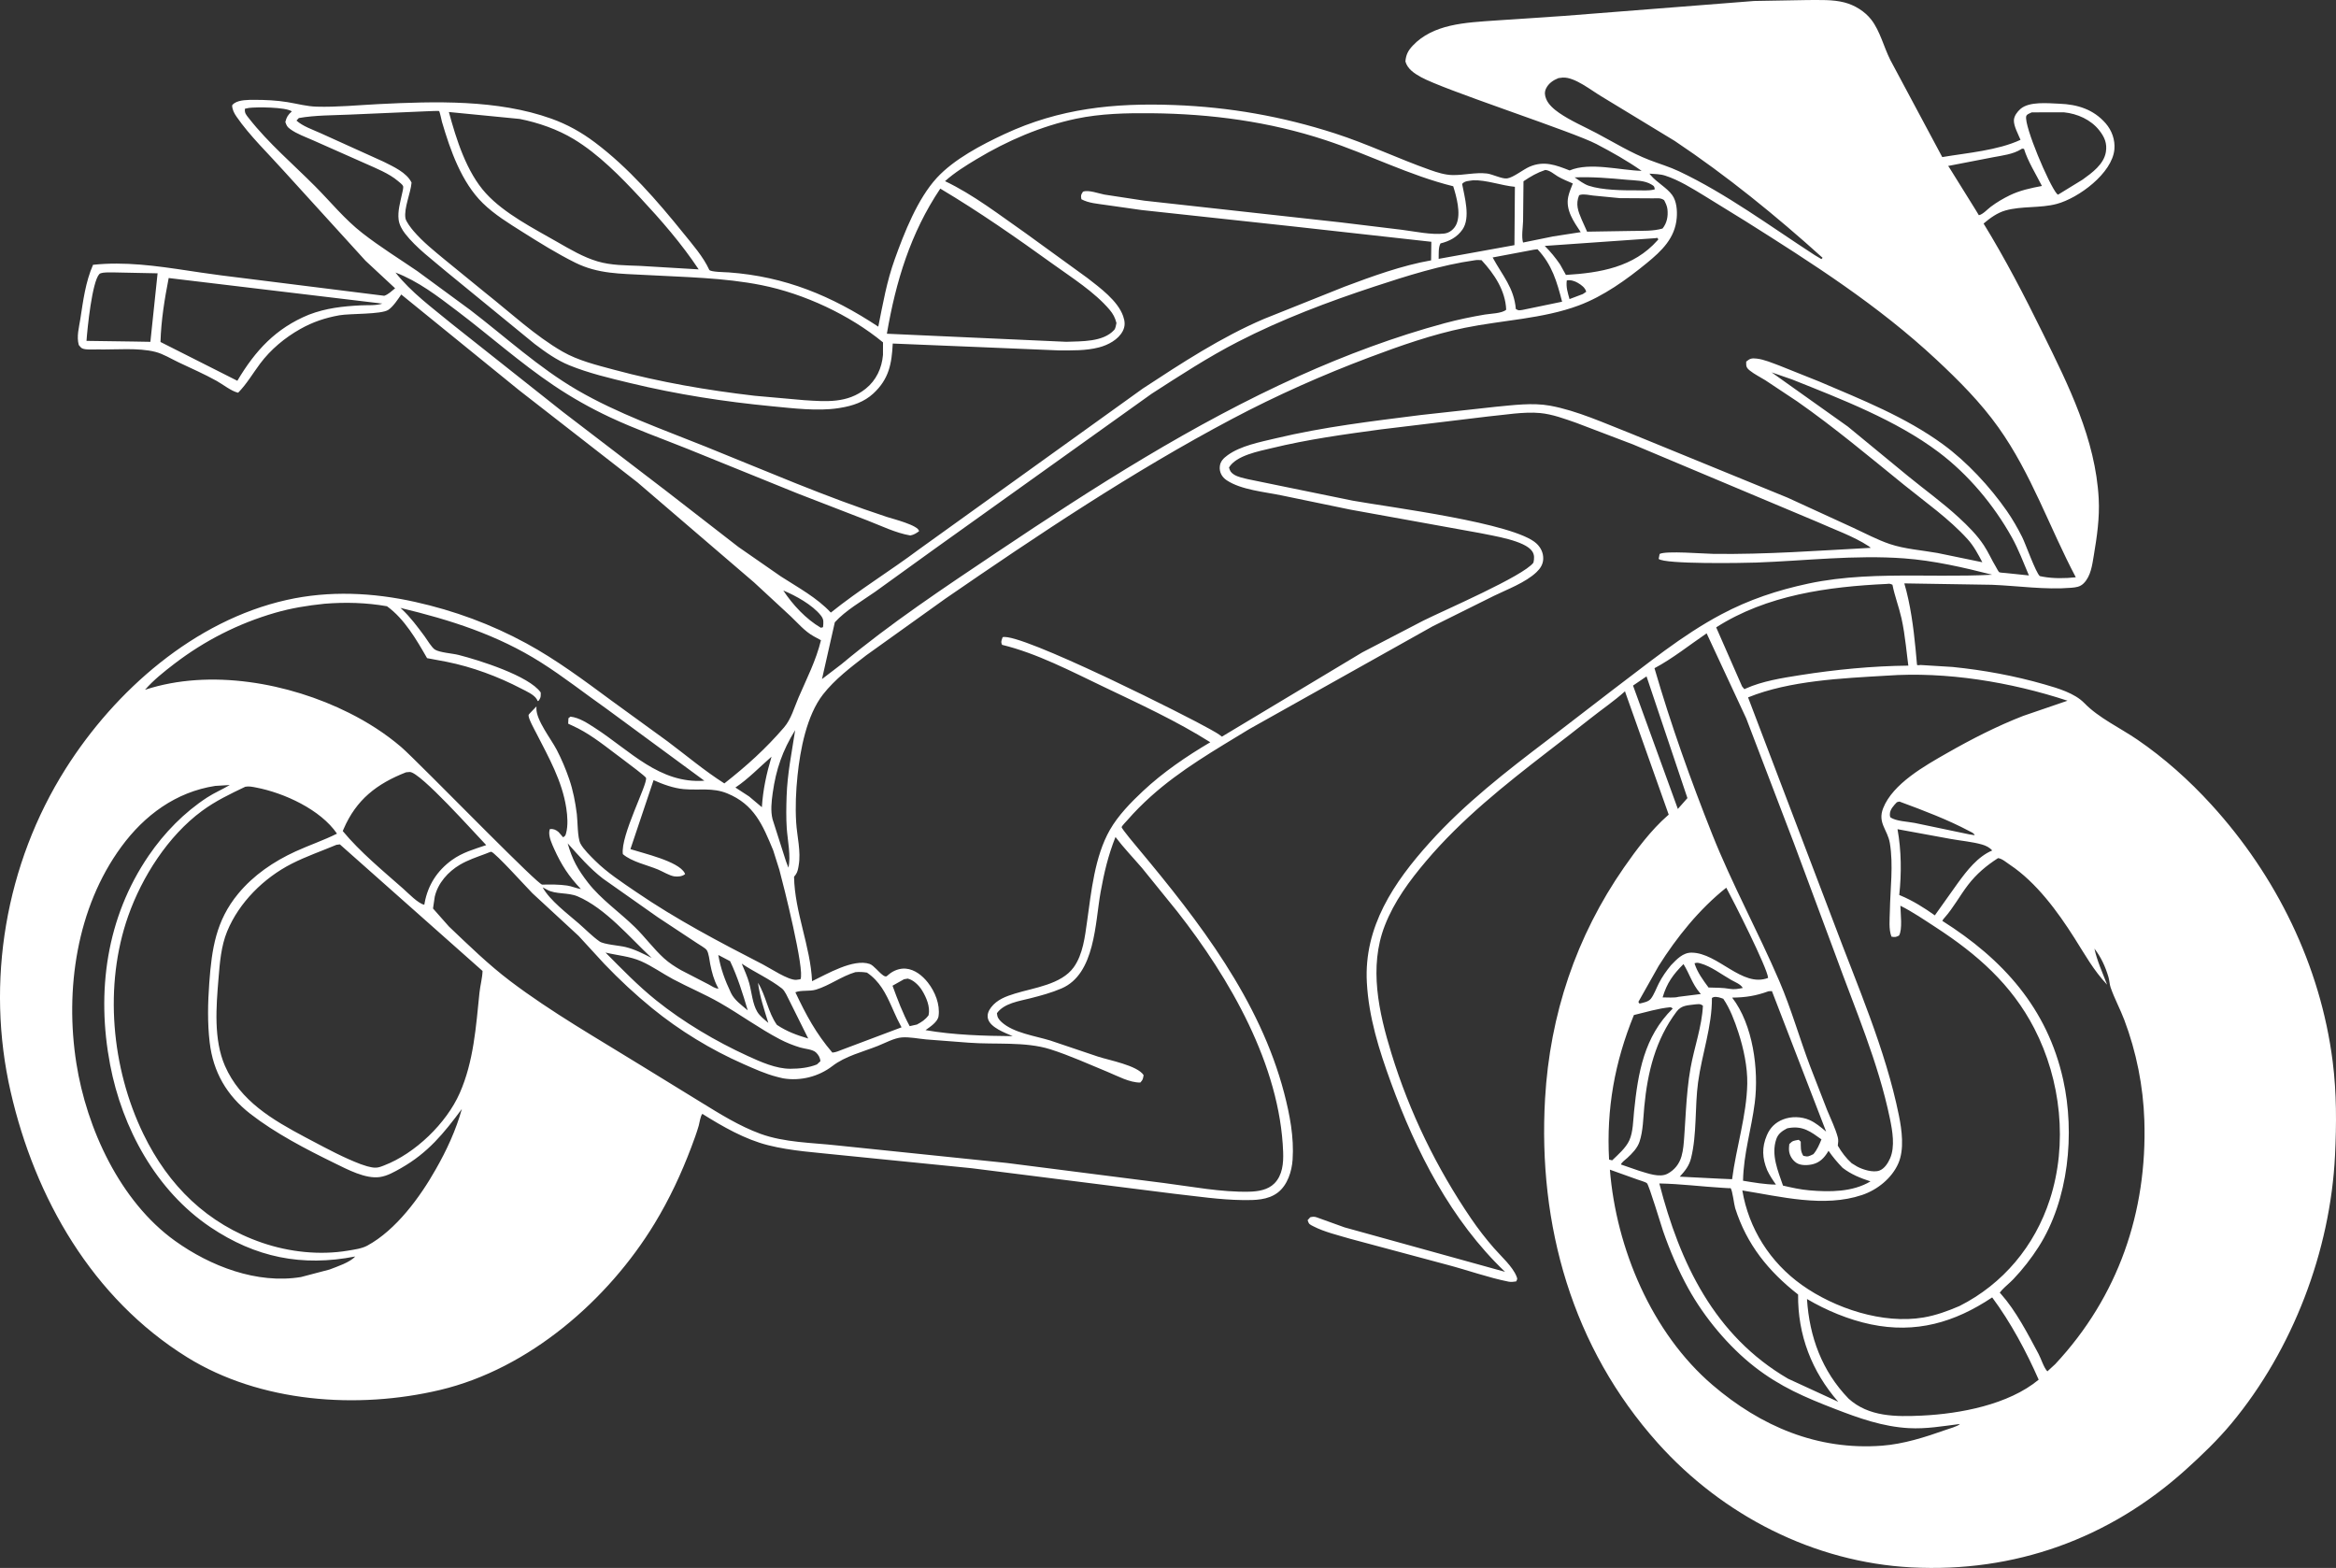 <?xml version="1.0" encoding="UTF-8"?>
<svg width="222px" height="149px" viewBox="0 0 222 149" version="1.1" xmlns="http://www.w3.org/2000/svg">
    <rect x="0" y="0" width="222" height="149" fill="#333333" stroke="none"/>
    <path d="M175.291,0.235 C176.263,0.489 177.218,1.074 177.836,1.87 C178.667,2.939 179.031,4.479 179.642,5.694 L184.581,14.928 C186.963,14.525 189.838,14.3 192.018,13.288 C191.811,12.776 191.354,11.958 191.39,11.407 C191.416,11.006 191.713,10.617 192.006,10.358 C192.85,9.616 194.646,9.815 195.713,9.856 C197.421,9.92 198.948,10.385 200.113,11.723 C200.702,12.399 201.018,13.293 200.94,14.19 C200.743,16.458 197.534,18.827 195.456,19.38 C193.887,19.798 192.145,19.562 190.587,20.001 C189.807,20.222 189.117,20.726 188.509,21.244 C190.594,24.647 192.376,28.088 194.137,31.664 C196.586,36.637 199.15,41.745 199.449,47.391 C199.545,49.197 199.285,50.993 198.986,52.768 C198.833,53.677 198.707,54.745 198.025,55.429 C197.685,55.771 197.304,55.816 196.846,55.855 C194.366,56.062 191.785,55.672 189.3,55.572 L180.975,55.439 C181.556,57.413 181.847,59.624 182.045,61.668 C182.059,61.815 182.172,63.171 182.182,63.18 C182.268,63.254 182.409,63.189 182.523,63.194 L185.564,63.381 C188.534,63.683 191.447,64.217 194.316,65.044 C195.565,65.403 197.168,65.87 198.085,66.817 C199.442,68.22 201.489,69.172 203.107,70.277 C205.685,72.039 208.047,74.154 210.149,76.457 C216.326,83.224 220.53,91.755 221.685,100.881 C222.061,103.856 222.052,106.803 221.907,109.793 C221.463,118.884 217.896,128.245 212.074,135.255 C210.757,136.84 209.243,138.292 207.713,139.671 C200.417,146.245 191.431,149.461 181.636,148.947 C172.388,148.461 163.705,144.011 157.548,137.135 C149.417,128.053 146.142,116.448 146.834,104.4 C147.292,96.432 149.782,88.986 154.342,82.426 C155.505,80.752 156.927,78.86 158.473,77.512 L158.585,77.416 L154.471,65.824 L154.434,65.691 C153.417,66.61 152.248,67.4 151.172,68.254 C150.494,68.792 149.812,69.324 149.128,69.854 L147.073,71.442 C142.966,74.618 138.902,77.84 135.527,81.831 C133.946,83.7 132.497,85.66 131.603,87.958 C130.066,91.908 131.033,96.203 132.232,100.104 C133.95,105.699 136.515,110.975 139.813,115.812 C140.473,116.78 141.202,117.718 141.972,118.602 C142.641,119.371 143.762,120.366 144.126,121.308 C144.229,121.576 144.191,121.538 144.09,121.773 C143.847,121.806 143.615,121.844 143.371,121.796 C141.441,121.413 139.476,120.703 137.565,120.2 L128.28,117.712 C127.161,117.377 125.86,117.075 124.83,116.543 C124.453,116.349 124.399,116.353 124.267,115.955 L124.521,115.673 C124.747,115.622 124.894,115.604 125.119,115.678 L127.78,116.637 L143.03,120.861 C137.918,115.994 134.57,109.428 132.18,102.857 C131.052,99.758 130.078,96.676 129.897,93.36 C129.609,88.067 132.461,83.848 135.864,80.07 C139.201,76.366 143.137,73.312 147.095,70.306 L153.153,65.646 C156.565,63.087 159.79,60.4 163.579,58.385 C166.211,56.984 168.928,56.084 171.84,55.461 C175.206,54.74 178.678,54.684 182.151,54.695 L184.555,54.706 C186.155,54.711 187.751,54.701 189.331,54.617 C186.586,53.921 183.775,53.269 180.942,53.061 C176.28,52.719 171.58,53.289 166.92,53.46 C165.639,53.507 158.192,53.632 157.631,53.111 L157.721,52.644 C158.298,52.32 161.918,52.622 162.826,52.634 C167.82,52.702 172.804,52.325 177.79,52.06 L177.586,51.902 C176.159,50.959 174.225,50.286 172.657,49.576 L155.187,42.233 L149.788,40.179 C148.676,39.793 147.54,39.363 146.36,39.251 C144.81,39.104 142.968,39.434 141.405,39.579 L131.2,40.81 C127.725,41.281 124.274,41.754 120.862,42.585 C119.634,42.883 117.5,43.269 116.799,44.422 C116.881,44.75 116.975,44.907 117.269,45.097 C117.638,45.335 118.204,45.443 118.629,45.544 L121.833,46.202 L128.571,47.58 C132.025,48.203 143.979,49.697 146.034,51.663 C146.436,52.048 146.678,52.548 146.659,53.114 C146.643,53.626 146.384,54.026 146.021,54.371 C144.97,55.369 143.253,55.999 141.958,56.631 L136.147,59.52 L118.735,69.278 C115.504,71.251 112.179,73.154 109.354,75.698 C108.581,76.395 107.825,77.146 107.145,77.933 C107.039,78.057 106.634,78.46 106.595,78.597 C106.559,78.725 108.03,80.465 108.215,80.687 C113.958,87.56 119.726,95.037 122.033,103.853 C122.571,105.913 122.986,108.059 122.842,110.199 C122.767,111.313 122.358,112.613 121.443,113.322 C120.502,114.051 119.246,114.057 118.111,114.043 C115.917,114.017 113.778,113.684 111.603,113.444 L92.342,111.016 L79.861,109.767 C77.59,109.519 75.223,109.389 73.001,108.83 C70.782,108.272 68.674,107.057 66.746,105.85 C66.558,106.068 66.487,106.679 66.403,106.973 C66.205,107.657 65.955,108.334 65.704,109 C64.746,111.538 63.619,113.949 62.208,116.271 C57.788,123.547 50.27,130.08 41.832,132.084 C33.972,133.95 24.721,133.288 17.774,128.973 C8.777,123.383 3.327,113.854 1.011,103.744 C-1.38,93.311 0.511,82.112 6.241,73.049 C10.945,65.608 18.478,58.981 27.243,57.014 C31.28,56.108 35.443,56.305 39.454,57.201 C43.176,58.031 46.664,59.315 50.016,61.135 C52.876,62.689 55.501,64.655 58.115,66.582 L63.452,70.46 C65.235,71.798 66.956,73.251 68.838,74.448 C70.952,72.787 72.757,71.165 74.514,69.122 C75.188,68.338 75.483,67.226 75.89,66.283 C76.676,64.457 77.547,62.784 78.02,60.841 L77.33,60.466 C76.485,60 75.828,59.217 75.132,58.556 L71.663,55.346 L60.584,45.842 L49.335,37.085 L38.133,27.986 C37.814,28.444 37.37,29.134 36.905,29.445 C36.233,29.893 33.269,29.78 32.242,29.963 C30.9,30.204 29.725,30.597 28.535,31.267 C27.07,32.092 25.723,33.212 24.715,34.562 C24.024,35.488 23.445,36.492 22.632,37.32 C21.987,37.18 21.186,36.529 20.592,36.199 C19.416,35.545 18.183,35.008 16.969,34.432 C16.262,34.096 15.52,33.633 14.765,33.439 C13.147,33.023 10.972,33.242 9.285,33.207 C8.897,33.199 8.126,33.269 7.798,33.1 C7.666,33.033 7.59,32.89 7.486,32.784 C7.264,31.967 7.506,31.136 7.634,30.314 C7.906,28.555 8.124,26.808 8.841,25.164 C11.863,24.84 14.851,25.264 17.833,25.713 L19.11,25.904 C19.749,25.999 20.387,26.09 21.026,26.17 L36.514,28.108 C36.9,27.985 37.237,27.649 37.549,27.396 L34.736,24.779 L26.991,16.266 C25.51,14.609 23.739,12.917 22.48,11.09 C22.245,10.748 22.081,10.436 22.058,10.015 C22.149,9.903 22.149,9.888 22.29,9.796 C22.774,9.48 23.605,9.489 24.164,9.488 C25.226,9.487 26.264,9.535 27.314,9.705 C28.231,9.854 29.148,10.109 30.079,10.136 C32.027,10.193 34.022,9.99 35.97,9.893 C41.323,9.626 47.273,9.445 52.383,11.271 C53.904,11.814 55.247,12.563 56.537,13.533 C59.728,15.93 62.457,19.076 64.952,22.168 C65.814,23.237 66.828,24.387 67.403,25.641 C67.501,25.855 68.938,25.863 69.257,25.886 C74.614,26.275 79.025,28.109 83.467,31.041 C83.909,28.851 84.267,26.766 85.027,24.647 C85.927,22.136 87.2,18.887 89.032,16.9 C90.672,15.122 93.277,13.761 95.446,12.748 C100.688,10.299 105.871,9.767 111.596,9.981 C116.851,10.177 121.855,11.061 126.866,12.676 C129.945,13.669 132.863,15.074 135.907,16.149 C136.589,16.39 137.317,16.623 138.046,16.636 C139.137,16.656 140.195,16.363 141.302,16.487 C141.811,16.543 142.758,17.023 143.225,16.956 C143.824,16.869 144.756,16.104 145.356,15.845 C146.738,15.246 147.869,15.688 149.17,16.198 C151.076,15.38 153.987,16.19 156.013,16.236 C154.616,15.264 153.213,14.474 151.708,13.686 C150.62,13.117 147.249,11.914 143.79,10.68 L142.925,10.371 C139.467,9.136 136.105,7.92 135.035,7.325 C134.407,6.975 133.767,6.564 133.562,5.841 C133.617,5.196 133.813,4.817 134.256,4.341 C135.203,3.325 136.477,2.761 137.809,2.451 C139.225,2.122 140.726,2.048 142.175,1.945 L148.649,1.511 L166.706,0.093 L171.785,0.004 C172.938,0.009 174.166,-0.06 175.291,0.235 Z M152.995,111.153 C153.589,118.624 156.972,126.678 162.751,131.618 C167.342,135.543 172.724,137.843 178.844,137.384 C180.913,137.229 182.96,136.572 184.907,135.883 C185.218,135.764 186.068,135.547 186.259,135.321 C184.62,135.525 183.068,135.807 181.404,135.715 C178.934,135.58 176.676,134.776 174.393,133.893 C171.544,132.791 169.183,131.788 166.743,129.887 C164.27,127.959 161.976,125.196 160.464,122.47 C159.499,120.732 158.704,118.867 158.05,116.99 C157.867,116.466 156.71,112.597 156.514,112.44 C156.343,112.303 155.827,112.173 155.606,112.087 Z M189.325,123.293 C185.75,125.681 182.066,126.746 177.785,125.852 C175.698,125.415 173.558,124.529 171.726,123.445 C171.95,127.033 173.154,130.304 175.679,132.912 C177.597,134.651 180.18,134.641 182.642,134.524 C186.274,134.352 190.873,133.488 193.744,131.111 C192.595,128.479 191.052,125.608 189.325,123.293 Z M157.693,112.464 C159.645,120.026 162.921,126.936 169.931,131.02 L174.696,133.212 C172.179,130.338 170.839,126.854 170.881,123.017 C168.053,120.804 165.997,118.259 164.901,114.809 C164.794,114.469 164.65,113.151 164.475,112.923 C164.45,112.891 164.393,112.918 164.353,112.916 L163.749,112.881 C161.744,112.763 159.693,112.5 157.693,112.464 Z M189.88,81.548 C188.779,82.256 187.844,83.041 187.041,84.082 C186.254,85.102 185.646,86.262 184.788,87.224 C184.652,87.377 184.712,87.302 184.587,87.51 C190.339,91.147 194.566,95.808 196.073,102.609 C197.204,107.712 196.595,114.023 193.733,118.497 C193.038,119.583 192.229,120.622 191.339,121.556 C191.256,121.643 191.17,121.727 191.081,121.81 L190.538,122.307 C190.36,122.475 190.19,122.648 190.045,122.837 L190.15,122.954 C191.589,124.572 192.709,126.754 193.73,128.659 C193.987,129.138 194.213,129.939 194.569,130.321 L195.318,129.633 C201.308,123.211 204.067,115.177 203.786,106.467 C203.681,103.227 203.027,99.956 201.881,96.922 C201.489,95.885 200.947,94.893 200.584,93.848 C200.474,93.528 200.474,93.182 200.377,92.852 C200.087,91.868 199.673,90.961 199.043,90.149 C199.29,91.31 199.825,92.463 200.247,93.574 C198.949,92.196 198.143,90.715 197.143,89.14 C195.541,86.616 193.522,83.858 191.01,82.18 C190.698,81.972 190.244,81.575 189.88,81.548 Z M196.486,66.588 C191.099,64.817 184.958,63.798 179.289,64.208 C175.073,64.457 170.076,64.671 166.126,66.273 L174.246,87.611 C176.486,93.608 179.18,99.694 180.458,105.986 C180.741,107.38 180.992,109.225 180.404,110.561 C179.783,111.974 178.411,113.068 176.969,113.556 C173.349,114.781 169.216,113.707 165.581,113.128 C166.188,116.758 168.217,119.953 171.226,122.101 C174.357,124.335 178.938,125.852 182.791,125.201 C183.985,124.999 185.112,124.586 186.219,124.11 C190.369,122.014 193.375,118.398 194.807,113.983 C196.52,108.7 195.865,102.646 193.328,97.732 C191.163,93.539 187.871,90.664 183.976,88.13 C182.879,87.418 181.771,86.655 180.602,86.071 C180.615,86.777 180.818,88.342 180.469,88.911 C180.143,89.063 180.112,89.067 179.757,89.011 C179.477,88.336 179.588,87.31 179.601,86.576 C179.636,84.474 179.949,82.191 179.599,80.115 C179.383,78.836 178.417,78.203 178.964,76.804 C179.877,74.471 182.955,72.755 185.011,71.58 C187.338,70.251 189.772,69.003 192.273,68.031 Z M21.835,74.6 L20.454,74.684 C16.718,75.259 13.724,77.473 11.526,80.473 C7.282,86.264 6.161,94.041 7.255,101.028 C8.226,107.232 11.409,114.173 16.633,117.919 C19.976,120.317 24.415,122.047 28.605,121.356 L31.317,120.642 C32.02,120.372 33.253,119.968 33.757,119.404 C28.701,120.394 24.279,119.497 19.994,116.616 C14.827,113.141 11.612,107.196 10.465,101.179 C9.144,94.25 10.099,87.203 14.141,81.295 C15.614,79.142 17.5,77.205 19.694,75.779 C20.382,75.331 21.135,75.02 21.835,74.6 Z M24.335,74.838 C23.994,74.772 23.654,74.696 23.309,74.765 C21.873,75.448 20.471,76.12 19.186,77.069 C15.974,79.438 13.496,83.322 12.182,87.051 C9.86,93.642 10.588,101.507 13.627,107.769 C16.009,112.677 19.702,116.319 24.928,118.105 C27.49,118.981 30.377,119.298 33.057,118.85 C33.649,118.75 34.379,118.659 34.91,118.37 C37.634,116.889 39.92,113.765 41.414,111.117 C42.445,109.317 43.335,107.389 43.892,105.387 C42.173,107.707 40.667,109.554 38.112,111.006 C37.487,111.36 36.816,111.75 36.097,111.854 C34.727,112.051 33.011,111.128 31.803,110.538 C29.105,109.22 26.161,107.694 23.788,105.846 C21.543,104.098 20.256,101.874 19.926,99.056 C19.706,97.179 19.751,95.275 19.889,93.394 C20.126,90.178 20.517,87.493 22.633,84.933 C24.101,83.156 26.006,81.867 28.089,80.91 C29.39,80.313 30.743,79.864 32.026,79.221 C30.462,76.934 27.013,75.352 24.335,74.838 Z M106.009,79.54 C105.319,81.281 104.928,82.924 104.597,84.764 C104.067,87.701 104.087,92.56 100.88,93.931 C99.921,94.342 98.924,94.612 97.915,94.868 C96.837,95.142 95.428,95.33 94.741,96.285 C94.769,96.672 94.91,96.878 95.192,97.134 C96.32,98.16 98.372,98.438 99.806,98.878 L104.332,100.404 C105.42,100.763 108.076,101.241 108.682,102.166 C108.616,102.538 108.622,102.606 108.366,102.875 C107.335,102.881 106.202,102.25 105.25,101.858 C103.478,101.129 101.637,100.292 99.815,99.714 C97.441,98.961 94.54,99.28 92.059,99.086 L88.034,98.778 C87.289,98.711 86.444,98.528 85.703,98.585 C84.988,98.639 84.087,99.13 83.417,99.396 C81.983,99.964 80.335,100.358 79.103,101.308 C77.807,102.308 76.071,102.752 74.431,102.476 L74.1,102.398 L73.864,102.339 C72.761,102.061 71.693,101.573 70.655,101.117 C67.578,99.764 64.583,97.938 61.978,95.813 C60.383,94.511 58.865,93.098 57.442,91.611 L54.984,88.935 L50.605,84.891 C50.112,84.402 47.075,81.034 46.682,80.94 C46.643,80.93 46.171,81.126 46.126,81.143 C45.315,81.444 44.462,81.731 43.714,82.171 C42.59,82.832 41.61,83.924 41.316,85.216 L41.151,86.334 L42.659,88.04 C44.551,89.838 46.405,91.653 48.49,93.232 C52.42,96.207 56.794,98.694 60.984,101.287 L66.626,104.753 C68.422,105.859 70.266,107.012 72.256,107.741 C74.556,108.582 77.169,108.584 79.584,108.852 L95.696,110.518 L110.601,112.42 C113.243,112.756 116.052,113.306 118.71,113.246 C119.55,113.227 120.484,113.087 121.104,112.466 C121.887,111.683 121.981,110.525 121.943,109.477 C121.645,101.226 116.871,92.975 111.871,86.609 L108.536,82.491 C107.695,81.512 106.786,80.57 106.009,79.54 Z M173.101,108.274 C172.084,107.546 171.343,106.975 170.022,107.191 L169.84,107.226 C169.374,107.47 168.984,107.732 168.807,108.254 C168.301,109.745 168.964,111.262 169.446,112.667 C170.286,112.863 171.096,113.043 171.958,113.118 C173.875,113.286 176.062,113.287 177.76,112.267 C176.787,111.947 175.934,111.61 175.11,110.978 C174.61,110.46 174.182,109.952 173.772,109.359 L173.716,109.455 C173.369,110.023 172.952,110.465 172.286,110.633 C171.823,110.75 171.126,110.784 170.712,110.501 C170.344,110.249 170.075,109.822 170.024,109.377 C170,109.161 170.023,108.935 170.045,108.72 C170.368,108.376 170.492,108.402 170.944,108.316 L171.133,108.491 C171.148,109.014 171.087,109.386 171.378,109.839 C171.852,109.959 171.907,109.874 172.337,109.677 C172.706,109.24 172.885,108.794 173.101,108.274 Z M168.393,94.183 L168.072,94.198 C166.871,94.635 165.896,94.79 164.613,94.803 C166.593,97.358 167.162,101.648 166.763,104.796 C166.444,107.31 165.698,109.636 165.648,112.205 C166.659,112.372 167.755,112.563 168.776,112.572 C168.46,112.122 168.169,111.691 167.938,111.189 C167.473,110.053 167.421,109.031 167.914,107.88 C168.22,107.164 168.714,106.673 169.442,106.383 C170.22,106.072 171.189,106.096 171.958,106.432 C172.553,106.692 173.053,107.124 173.546,107.537 L168.393,94.183 Z M162.993,94.736 L162.864,94.751 L162.691,94.83 C162.711,97.542 161.736,100.18 161.374,102.862 C161.057,105.207 161.274,107.771 160.711,110.049 C160.526,110.798 160.141,111.259 159.636,111.818 L163.415,112.008 L164.608,112.06 C164.992,109.072 165.992,105.984 166.05,102.989 C166.08,101.408 165.698,99.618 165.209,98.123 C164.856,97.042 164.417,95.855 163.772,94.914 C163.499,94.811 163.161,94.69 162.864,94.751 Z M161.836,95.569 C161.554,95.367 161.498,95.428 161.163,95.439 C160.413,95.545 159.81,95.496 159.328,96.14 C157.327,98.813 156.572,101.898 156.264,105.158 C156.163,106.226 156.152,107.476 155.812,108.491 C155.604,109.113 155.121,109.601 154.651,110.037 C154.479,110.196 154.105,110.455 154.043,110.661 L155.776,111.26 C156.557,111.486 157.71,111.947 158.477,111.536 C159.15,111.176 159.595,110.6 159.802,109.879 C159.979,109.257 160.017,108.615 160.062,107.973 C160.081,107.703 160.099,107.431 160.116,107.16 L160.218,105.529 C160.308,104.168 160.423,102.808 160.663,101.471 C161.013,99.526 161.741,97.544 161.836,95.569 Z M162.189,60.187 C160.567,61.286 158.96,62.583 157.233,63.499 C158.786,68.844 160.659,74.1 162.715,79.271 C164.606,84.025 167.086,88.551 169.104,93.249 C170.229,95.869 171.016,98.665 172.027,101.338 L173.638,105.486 C173.977,106.321 174.426,107.223 174.656,108.089 C174.723,108.343 174.688,108.615 174.654,108.871 C175.013,109.495 175.438,110.057 175.973,110.542 L176.492,110.858 C177.025,111.15 178.016,111.459 178.61,111.239 C179.092,111.061 179.426,110.526 179.624,110.073 C180.11,108.964 179.845,107.455 179.608,106.306 C178.505,100.968 176.302,95.902 174.452,90.799 L170.468,80.089 L165.953,68.272 Z M32.299,80.241 L31.973,80.283 C30.572,80.871 29.07,81.391 27.719,82.079 C25.079,83.425 22.724,85.752 21.59,88.502 C21.006,89.917 20.888,91.501 20.764,93.012 C20.546,95.666 20.289,98.78 21.374,101.279 C22.827,104.626 25.907,106.42 28.991,108.061 L29.629,108.398 C31.136,109.195 32.683,110.026 34.277,110.63 L34.887,110.83 C35.446,110.968 35.75,111.043 36.287,110.833 L36.517,110.745 C39.452,109.616 42.429,106.743 43.691,103.874 C45.02,100.855 45.231,97.578 45.565,94.343 C45.635,93.661 45.839,92.944 45.859,92.271 L32.299,80.241 Z M158.74,95.716 C157.55,95.835 156.438,96.181 155.277,96.458 C153.449,100.944 152.655,105.362 152.917,110.193 L153.21,110.267 C153.773,109.728 154.503,109.095 154.836,108.381 C155.202,107.596 155.206,106.439 155.294,105.59 C155.668,101.955 156.238,98.519 158.966,95.842 C158.807,95.723 158.886,95.757 158.74,95.716 Z M57.545,90.521 C59.106,92.093 60.617,93.661 62.348,95.052 C64.95,97.144 68.035,98.964 71.064,100.351 C72.286,100.91 73.746,101.568 75.113,101.564 C75.965,101.561 76.842,101.472 77.635,101.154 L77.964,100.85 C77.95,100.529 77.781,100.236 77.548,100.016 C77.221,99.709 76.48,99.676 76.037,99.541 C75.369,99.338 74.728,99.082 74.109,98.758 C72.124,97.717 70.336,96.396 68.399,95.289 C66.96,94.466 65.418,93.827 63.957,93.047 C62.951,92.51 61.992,91.817 60.951,91.355 C59.84,90.864 58.704,90.802 57.545,90.521 Z M82.392,92.427 C81.996,92.364 81.687,92.348 81.288,92.383 C79.948,92.783 78.849,93.646 77.556,94.041 C76.925,94.234 76.173,94.066 75.586,94.294 C76.61,96.458 77.536,98.194 79.103,100.028 C79.436,100.002 79.717,99.875 80.022,99.754 L85.68,97.624 L85.612,97.502 C85.373,97.069 85.169,96.625 84.971,96.181 L84.736,95.652 C84.186,94.421 83.605,93.247 82.392,92.427 Z M70.49,91.574 C70.741,92.176 71.023,92.79 71.198,93.418 C71.436,94.275 71.514,95.402 71.971,96.157 C72.216,96.564 72.661,96.9 73.017,97.204 C72.622,95.926 72.208,94.724 72.036,93.391 C72.807,94.654 72.978,96.192 73.835,97.396 C74.789,98.03 75.721,98.368 76.81,98.69 L75.013,95.079 C74.841,94.75 74.603,94.165 74.313,93.937 C73.17,93.037 71.708,92.391 70.49,91.574 Z M156.752,16.501 L156.868,16.642 C157.467,17.356 158.399,17.823 158.915,18.535 C159.339,19.12 159.404,20.002 159.347,20.704 C159.19,22.636 157.912,23.845 156.505,24.996 C154.575,26.575 152.395,28.144 150.042,29.025 C146.651,30.293 142.751,30.428 139.212,31.15 C136.141,31.776 133.07,32.856 130.141,33.958 C125.683,35.636 121.325,37.571 117.115,39.798 C107.632,44.816 98.656,50.825 89.831,56.899 L82.316,62.279 C80.886,63.381 79.328,64.561 78.212,65.995 C76.662,67.987 76.046,71.241 75.792,73.706 C75.64,75.171 75.574,76.66 75.662,78.133 C75.741,79.468 76.138,80.92 75.901,82.244 L75.87,82.43 C75.799,82.817 75.721,83.024 75.462,83.319 C75.525,86.696 77.019,89.909 77.174,93.242 C78.58,92.57 81.103,91.073 82.65,91.604 C82.841,91.669 83.064,91.875 83.289,92.097 L83.512,92.32 C83.806,92.613 84.083,92.862 84.264,92.772 L84.474,92.595 C84.905,92.23 85.502,92.003 86.071,92.049 C86.937,92.12 87.671,92.721 88.187,93.381 C88.862,94.244 89.352,95.456 89.195,96.565 C89.116,97.118 88.379,97.593 87.956,97.892 C90.605,98.36 93.547,98.443 96.241,98.465 C95.524,98.153 94.129,97.653 93.897,96.828 C93.782,96.42 93.943,96.048 94.189,95.728 C94.757,94.989 95.598,94.683 96.457,94.418 C98.26,93.862 100.858,93.561 102.039,91.921 C102.92,90.697 103.106,89.006 103.311,87.555 C103.712,84.715 104.032,81.4 105.476,78.865 C106.253,77.5 107.477,76.246 108.616,75.18 C110.538,73.381 112.755,71.87 115.019,70.536 C111.814,68.514 108.297,66.899 104.882,65.267 C101.837,63.811 98.511,62.07 95.23,61.279 C95.091,60.963 95.189,60.865 95.284,60.55 C96.124,60.32 100.459,62.169 104.876,64.242 L105.655,64.609 C109.81,66.578 113.858,68.648 114.953,69.27 C115.351,69.497 115.77,69.71 116.123,70.003 L129.462,61.996 L135.271,58.975 C137.202,58.01 144.806,54.735 145.729,53.466 C145.811,53.093 145.838,52.736 145.62,52.402 C144.938,51.361 141.873,50.919 140.688,50.664 L128.314,48.426 L121.794,47.078 C120.19,46.741 117.95,46.558 116.572,45.636 C116.116,45.332 115.857,44.847 115.926,44.295 C115.985,43.823 116.292,43.531 116.661,43.263 C117.895,42.361 119.747,42.01 121.214,41.659 C125.765,40.57 130.381,40.028 135.015,39.44 L142.131,38.657 C143.811,38.502 145.633,38.247 147.306,38.552 C149.886,39.021 152.537,40.242 154.982,41.194 L169.885,47.294 L176.147,50.167 C177.27,50.683 178.416,51.301 179.585,51.695 C181.021,52.18 182.631,52.284 184.119,52.55 L188.388,53.43 C187.982,52.655 187.581,51.892 186.989,51.239 C185.214,49.282 183.007,47.744 180.964,46.089 C177.602,43.367 174.346,40.63 170.795,38.146 L167.768,36.136 C167.292,35.837 166.734,35.568 166.298,35.218 C165.946,34.935 165.939,34.801 165.948,34.365 C166.304,34.064 166.475,34.024 166.954,34.078 C167.655,34.156 168.437,34.5 169.097,34.74 L172.883,36.254 C176.922,37.98 181.077,39.617 184.651,42.226 C186.922,43.884 189.109,46.247 190.711,48.544 C191.257,49.329 191.745,50.18 192.174,51.033 C192.502,51.687 193.46,54.407 193.852,54.746 C193.857,54.751 194.115,54.799 194.151,54.805 C195.152,54.986 196.26,54.97 197.271,54.859 C194.765,50.119 193.052,45.018 189.918,40.618 C188.22,38.234 186.162,36.171 184.029,34.18 C178.476,29 172.271,25.045 165.875,21.013 L161.991,18.618 C160.835,17.912 159.544,17.106 158.245,16.689 C157.782,16.54 157.236,16.534 156.752,16.501 Z M86.262,92.997 L85.91,93.059 L84.82,93.671 C85.294,94.962 85.792,96.307 86.451,97.515 L87.142,97.361 C87.608,97.108 87.932,96.906 88.248,96.475 C88.418,95.676 88.038,94.785 87.619,94.104 C87.337,93.646 86.797,93.107 86.262,92.997 Z M68.263,90.751 C68.49,92.063 68.897,93.155 69.466,94.356 C69.791,95.04 70.492,95.53 71.06,96.012 C70.591,94.423 70.098,92.841 69.385,91.341 Z M164.055,84.358 C161.512,86.374 159.342,89.066 157.626,91.796 L155.701,95.21 L155.806,95.371 C156.16,95.284 156.646,95.211 156.883,94.915 C157.184,94.541 157.416,93.892 157.641,93.454 C157.96,92.829 158.357,92.264 158.802,91.723 C159.341,91.17 159.922,90.523 160.759,90.529 C163.273,90.548 165.568,93.881 168.03,92.931 C167.983,92.012 164.683,85.502 164.055,84.358 Z M159.989,91.617 C158.998,92.609 158.409,93.417 158.006,94.782 C158.452,94.773 159.105,94.848 159.522,94.726 L161.643,94.461 L161.532,94.336 C160.812,93.49 160.555,92.528 159.989,91.617 Z M161.578,91.544 C161.356,91.485 161.255,91.467 161.036,91.541 C161.307,92.41 161.837,93.117 162.369,93.842 C163.033,93.866 163.728,93.848 164.381,93.97 C164.774,94.044 165.235,93.972 165.624,93.884 C165.416,93.518 164.908,93.341 164.54,93.132 C163.621,92.613 162.605,91.82 161.578,91.544 Z M53.95,80.145 C54.382,81.688 54.908,82.624 55.889,83.887 C57.118,85.469 58.913,86.706 60.35,88.117 C61.309,89.058 62.115,90.168 63.103,91.067 C63.585,91.505 64.153,91.871 64.718,92.193 L67.344,93.549 C67.645,93.704 67.942,93.948 68.284,93.945 L68.212,93.814 C67.834,93.108 67.655,92.405 67.497,91.63 C67.426,91.279 67.363,90.558 67.154,90.273 C67.012,90.08 66.462,89.783 66.24,89.627 L62.509,87.162 L57.3,83.493 C56.03,82.513 55.013,81.331 53.95,80.145 Z M36.776,57.612 C34.822,57.266 32.816,57.212 30.84,57.374 C29.246,57.539 27.697,57.785 26.155,58.231 C22.662,59.242 19.454,60.872 16.569,63.08 C15.602,63.82 14.582,64.63 13.781,65.55 C19.96,63.519 27.462,64.887 33.159,67.738 C34.94,68.63 36.604,69.689 38.119,70.983 C38.52,71.326 39.617,72.405 41.021,73.806 L41.998,74.783 C42.675,75.46 43.395,76.183 44.124,76.914 L44.673,77.464 C45.039,77.831 45.406,78.198 45.768,78.561 L46.308,79.101 C48.99,81.777 51.328,84.071 51.528,84.066 C52.298,84.046 53.134,84.043 53.895,84.153 C54.346,84.218 54.759,84.419 55.204,84.484 C54.055,83.281 53.342,82.178 52.66,80.662 C52.454,80.203 52.17,79.59 52.197,79.081 C52.206,78.92 52.218,78.91 52.266,78.78 C52.606,78.763 52.813,78.841 53.084,79.069 L53.515,79.567 C53.716,79.442 53.734,79.409 53.796,79.184 C53.997,78.455 53.928,77.535 53.816,76.796 C53.426,74.223 52.143,71.965 50.973,69.682 C50.811,69.366 50.185,68.249 50.232,67.945 C50.244,67.866 50.878,67.26 50.981,67.129 L50.977,67.34 C50.967,68.455 52.381,70.24 52.907,71.254 C53.369,72.144 53.762,73.073 54.088,74.022 C54.464,75.116 54.675,76.227 54.82,77.373 C54.902,78.024 54.874,79.609 55.161,80.162 C55.438,80.697 56.129,81.364 56.565,81.797 C57.7,82.924 59.102,83.836 60.418,84.736 C64.283,87.38 68.344,89.511 72.501,91.65 C73.222,92.022 74.885,93.14 75.659,93.115 L76.068,93.059 C76.52,92.271 74.432,83.997 74.064,82.651 L73.478,80.798 C72.481,78.397 71.683,76.448 69.108,75.394 C67.71,74.822 66.43,75.121 64.979,74.991 C64.014,74.905 62.993,74.532 62.112,74.138 L59.912,80.694 C61.135,81.09 64.469,81.84 65.067,82.962 L65.107,83.066 C64.846,83.291 64.426,83.325 64.092,83.282 C63.643,83.225 62.977,82.816 62.54,82.633 C61.498,82.197 60.05,81.905 59.192,81.168 C58.951,79.41 61.581,74.482 61.392,73.917 C61.346,73.781 59.912,72.697 59.037,72.042 L58.769,71.842 C58.607,71.721 58.484,71.629 58.421,71.581 C57.149,70.616 55.866,69.617 54.402,68.961 L53.997,68.772 L54.021,68.255 L54.212,68.101 C55.06,68.201 55.837,68.724 56.541,69.178 C59.864,71.323 62.675,74.497 66.938,74.192 L57.662,67.371 C55.576,65.903 53.571,64.317 51.413,62.952 C47.253,60.32 42.806,58.913 38.055,57.769 L38.186,57.888 C39.01,58.654 39.673,59.558 40.343,60.457 C40.583,60.779 41.031,61.554 41.346,61.739 C41.822,62.02 43.002,62.091 43.586,62.24 C45.493,62.724 50.294,64.225 51.388,65.809 L51.388,66.035 C51.386,66.255 51.36,66.346 51.18,66.6 L51.099,66.622 L51.02,66.461 C50.765,66.008 49.998,65.678 49.545,65.442 C47.337,64.29 44.878,63.376 42.434,62.888 L40.586,62.543 C39.586,60.798 38.435,58.806 36.776,57.612 Z M51.574,84.331 C52.249,85.564 53.934,86.827 54.991,87.746 C55.627,88.299 56.291,88.983 56.976,89.464 C57.387,89.754 58.862,89.853 59.433,89.993 C60.339,90.214 61.106,90.618 61.932,91.034 C59.839,89.089 57.542,86.309 54.893,85.181 C53.97,84.789 52.817,85.008 51.995,84.553 L51.779,84.437 L51.606,84.342 Z M180.329,78.798 C180.698,80.836 180.717,82.995 180.494,85.052 L180.63,85.107 C181.772,85.582 182.87,86.272 183.876,86.987 L186.068,83.906 C186.926,82.732 187.948,81.402 189.331,80.819 C189.077,80.532 188.728,80.361 188.362,80.256 C187.428,79.988 186.344,79.9 185.378,79.723 Z M38.947,73.361 L38.589,73.391 C35.811,74.478 33.859,75.988 32.657,78.776 L32.573,78.975 C34.23,80.975 36.377,82.738 38.323,84.457 C38.771,84.853 39.761,85.887 40.324,85.975 L40.356,85.798 C40.666,84.111 41.552,82.734 42.95,81.727 C43.953,81.004 45.057,80.7 46.207,80.31 C45.117,79.183 39.967,73.388 38.947,73.361 Z M75.567,69.387 C74.367,71.328 73.752,73.094 73.434,75.352 C73.322,76.151 73.218,77.063 73.42,77.853 L74.69,81.832 L74.923,82.452 C75.184,81.423 74.842,79.8 74.769,78.715 C74.701,77.708 74.721,76.675 74.755,75.666 C74.826,73.502 75.248,71.511 75.567,69.387 Z M180.634,76.218 C180.442,76.147 180.549,76.17 180.267,76.235 C179.972,76.547 179.612,76.912 179.601,77.374 C179.597,77.535 179.607,77.537 179.648,77.669 C180.17,78.043 181.316,78.077 181.956,78.204 L187.159,79.291 L187.666,79.369 C187.562,79.14 187.346,79.082 187.128,78.966 C185.117,77.9 182.773,77.006 180.634,76.218 Z M156.477,64.276 L155.194,65.15 L159.453,76.874 L160.363,75.843 L156.477,64.276 Z M73.321,71.909 C72.228,72.855 71.084,74.049 69.888,74.838 L71.192,75.687 L72.403,76.708 C72.519,74.987 72.836,73.552 73.321,71.909 Z M179.848,55.568 C179.595,55.461 179.579,55.457 179.325,55.49 C173.739,55.75 167.907,56.54 163.096,59.618 L165.558,65.23 L165.776,65.492 L165.889,65.439 C167.475,64.724 169.352,64.431 171.059,64.161 C174.432,63.629 177.942,63.288 181.357,63.254 C181.329,63.039 181.302,62.823 181.276,62.608 L181.121,61.314 C181.015,60.452 180.894,59.593 180.703,58.743 C180.462,57.671 180.06,56.647 179.848,55.568 Z M140.795,24.722 C140.578,24.713 140.376,24.694 140.162,24.731 C136.967,25.181 133.693,26.217 130.632,27.225 C126.213,28.679 121.805,30.343 117.665,32.471 C114.819,33.933 112.118,35.695 109.432,37.427 L88.793,52.181 L83.171,56.236 C81.931,57.106 80.347,58.017 79.337,59.135 L78.118,64.532 L79.958,63.126 C84.65,59.211 89.735,55.841 94.803,52.441 C103.981,46.286 113.355,40.281 123.456,35.732 C127.885,33.737 132.598,31.978 137.29,30.714 C138.55,30.375 139.817,30.112 141.103,29.893 C141.645,29.8 142.734,29.793 143.139,29.432 C143.071,27.625 142.009,26.027 140.795,24.722 Z M74.44,56.115 C75.328,57.469 76.603,58.837 78.012,59.658 L78.217,59.6 C78.254,59.133 78.32,58.881 78.005,58.484 C77.211,57.481 75.612,56.6 74.44,56.115 Z M27.733,10.584 C27.147,10.166 24.376,10.163 23.655,10.255 L23.28,10.331 C23.222,10.752 23.405,10.925 23.668,11.26 C25.503,13.599 27.857,15.602 29.949,17.705 C31.446,19.211 32.749,20.834 34.435,22.148 C36.112,23.456 37.906,24.568 39.661,25.764 L44.694,29.46 C48.03,32.017 51.216,34.953 54.859,37.07 C58.714,39.311 62.965,40.795 67.089,42.455 C72.802,44.755 78.447,47.211 84.306,49.131 C84.826,49.301 87.338,49.93 87.338,50.486 C87.048,50.692 86.87,50.809 86.514,50.886 C85.14,50.655 83.729,49.962 82.43,49.459 L75.786,46.889 L65.338,42.655 C62.871,41.668 60.349,40.769 57.942,39.639 C56.109,38.779 54.34,37.78 52.659,36.652 C49.439,34.491 46.508,31.87 43.415,29.529 C41.563,28.127 39.769,26.736 37.582,25.898 C39.11,27.816 41.045,29.216 42.929,30.771 L53.475,39.129 L63.428,46.745 L70.178,51.98 L74.212,54.78 C75.835,55.827 77.627,56.788 78.958,58.214 C81.645,56.054 84.592,54.261 87.348,52.196 L108.607,36.922 C112.281,34.512 116.058,32.041 120.115,30.308 L127.776,27.244 C130.395,26.259 133.245,25.224 136.003,24.741 L136.026,22.977 L122.786,21.506 L108.488,19.96 L105.073,19.475 C104.294,19.357 103.47,19.311 102.768,18.933 C102.709,18.544 102.711,18.552 102.919,18.217 C103.433,18.016 104.402,18.387 104.945,18.489 L108.736,19.068 L127.413,21.132 L133.229,21.838 C134.474,21.997 136.021,22.336 137.248,22.196 C137.774,22.136 138.217,21.757 138.42,21.28 C138.85,20.271 138.417,18.682 138.105,17.7 C133.941,16.673 130.062,14.669 125.983,13.322 C120.621,11.551 115.07,10.816 109.439,10.761 C107.05,10.738 104.616,10.788 102.268,11.282 C98.959,11.978 95.716,13.376 92.823,15.116 C91.778,15.744 90.72,16.398 89.81,17.215 C92.532,18.511 94.976,20.422 97.443,22.14 L103.331,26.41 C104.509,27.329 106.223,28.569 106.737,30.04 C106.91,30.537 106.951,30.975 106.703,31.456 C106.277,32.279 105.303,32.789 104.442,33.013 C103.196,33.337 101.877,33.301 100.598,33.298 L93.339,32.995 L84.841,32.646 C84.747,34.575 84.48,36.018 82.998,37.393 C82.127,38.2 81.017,38.573 79.864,38.756 L79.665,38.789 C77.72,39.089 75.363,38.8 73.413,38.613 C68.845,38.174 64.366,37.484 59.901,36.406 C57.955,35.937 55.955,35.468 54.099,34.712 C52.892,34.219 51.847,33.466 50.812,32.687 L42.421,25.819 C41.115,24.701 39.562,23.567 38.503,22.208 C38.208,21.83 37.943,21.357 37.883,20.874 C37.782,20.079 38.035,19.223 38.2,18.451 C38.238,18.275 38.365,17.83 38.302,17.672 C38.251,17.541 37.938,17.3 37.814,17.196 C36.963,16.474 35.724,15.989 34.711,15.533 L29.77,13.342 C29.06,13.024 28.219,12.734 27.592,12.277 C27.287,12.054 27.242,11.949 27.117,11.596 C27.238,11.11 27.366,10.923 27.733,10.584 Z M168.364,35.386 L175.611,40.539 L181.331,45.245 C182.939,46.561 184.633,47.775 186.161,49.187 C187.026,49.985 187.881,50.834 188.531,51.82 C188.966,52.479 189.276,53.204 189.684,53.878 C189.738,53.966 189.913,54.318 189.996,54.378 C190.058,54.423 190.518,54.444 190.611,54.455 L192.817,54.684 C192.299,53.465 191.833,52.21 191.187,51.051 C189.476,47.984 187.056,45.092 184.244,42.973 C180.208,39.93 174.967,37.921 170.311,36.061 L168.364,35.386 Z M41.724,10.55 C41.693,10.522 40.619,10.574 40.481,10.577 L33.202,10.892 C31.63,10.962 29.947,10.944 28.4,11.217 L28.176,11.458 C28.755,11.994 29.738,12.326 30.46,12.653 L36.454,15.367 C37.365,15.827 38.651,16.392 39.112,17.352 C39.026,18.368 38.379,19.759 38.53,20.733 C38.581,21.066 39.088,21.704 39.314,21.969 C40.18,22.982 41.269,23.85 42.293,24.697 L46.138,27.834 C48.487,29.693 50.86,31.915 53.452,33.408 C54.934,34.263 56.705,34.692 58.345,35.134 C62.746,36.319 67.2,37.084 71.723,37.61 L76.421,38.028 C78.523,38.164 80.525,38.338 82.271,36.94 C83.272,36.138 83.807,34.985 83.913,33.728 L83.916,32.536 C80.736,29.916 76.417,27.909 72.39,27.101 C68.797,26.38 65.005,26.336 61.352,26.131 C58.968,25.998 56.851,26.048 54.655,24.955 C52.929,24.096 51.281,23.068 49.651,22.04 C48.347,21.217 46.99,20.389 45.883,19.305 C43.853,17.318 42.792,14.267 42.006,11.593 C41.955,11.418 41.804,10.62 41.724,10.55 Z M16.031,26.421 C15.635,28.453 15.314,30.426 15.251,32.497 L22.556,36.186 C24.259,33.316 26.208,31.193 29.347,29.907 C30.982,29.278 32.575,29.104 34.312,29.016 C34.968,28.982 35.708,29.057 36.335,28.851 Z M10.721,25.886 C10.69,25.887 10.655,25.887 10.615,25.888 L10.344,25.887 C9.997,25.889 9.574,25.905 9.438,26.049 C8.753,26.774 8.303,31.199 8.221,32.393 L12.777,32.457 L14.292,32.484 L14.976,25.973 Z M89.36,17.924 C86.529,22.142 85.132,26.76 84.283,31.714 L101.329,32.481 C102.777,32.423 104.826,32.517 105.88,31.361 C106.026,31.2 106.049,30.908 106.101,30.697 C105.973,30.192 105.788,29.833 105.448,29.432 C104.007,27.738 101.861,26.389 100.058,25.089 C96.559,22.568 93.067,20.132 89.36,17.924 Z M146.116,23.687 L145.758,23.731 L141.853,24.467 C142.781,26.187 143.88,27.332 144.057,29.369 C144.352,29.54 144.368,29.487 144.691,29.451 L148.453,28.671 C147.956,26.762 147.5,25.159 146.116,23.687 Z M149.951,26.882 C149.651,26.703 149.245,26.576 148.899,26.65 C148.816,27.296 148.987,27.808 149.159,28.422 L150.423,27.945 L150.746,27.725 C150.641,27.335 150.298,27.089 149.951,26.882 Z M157.495,22.602 L157.302,22.635 L146.805,23.369 C147.359,23.924 147.814,24.48 148.259,25.126 L148.815,26.126 C152.056,25.93 155.258,25.396 157.521,22.838 L157.603,22.742 L157.495,22.602 Z M42.659,10.645 C43.36,13.236 44.335,16.358 46.184,18.379 C47.942,20.3 50.703,21.7 52.962,22.996 C54.173,23.691 55.447,24.445 56.793,24.841 C58.108,25.229 59.47,25.209 60.828,25.267 L66.397,25.599 C64.758,23.131 62.847,20.943 60.832,18.779 C58.965,16.775 56.891,14.653 54.543,13.231 C52.989,12.29 51.167,11.657 49.391,11.303 Z M148.51,7.373 L148.106,7.422 C147.614,7.616 147.16,7.922 146.925,8.417 C146.765,8.755 146.802,9.065 146.94,9.406 C147.16,9.949 147.694,10.396 148.165,10.723 C149.241,11.471 150.569,12.038 151.73,12.654 C153.38,13.528 155.004,14.529 156.747,15.203 C157.692,15.568 158.652,15.848 159.571,16.282 C164.086,18.419 168.283,21.539 172.466,24.247 L173.098,24.622 L173.209,24.499 C168.791,20.512 164.11,16.707 159.158,13.394 L152.219,9.178 C151.229,8.598 149.652,7.302 148.51,7.373 Z M139.998,17.132 C139.609,17.201 139.211,17.17 138.952,17.479 C139.183,18.723 139.763,20.68 138.991,21.803 C138.483,22.542 137.746,22.922 136.896,23.132 C136.677,23.535 136.737,24.147 136.722,24.599 L140.186,23.973 L143.924,23.296 L143.967,17.752 C142.685,17.634 141.247,17.089 139.998,17.132 Z M146.856,16.15 C146.067,16.415 145.47,16.763 144.784,17.227 L144.745,21.001 C144.729,21.592 144.576,22.492 144.742,23.049 L147.603,22.466 L150.221,22.061 C149.566,21.069 148.766,19.956 149.037,18.691 C149.129,18.265 149.314,17.841 149.471,17.435 C148.998,17.225 148.486,17.028 148.041,16.763 C147.658,16.535 147.313,16.192 146.856,16.15 Z M151.396,18.583 C151.022,18.539 150.572,18.426 150.201,18.509 L150.068,18.554 C149.723,19.416 149.964,20.048 150.317,20.872 L150.829,22.015 L155.177,21.945 C156.107,21.927 157.099,21.977 157.999,21.716 C158.42,21.186 158.536,20.565 158.465,19.893 C158.432,19.577 158.294,19.3 158.15,19.022 C157.819,18.782 157.497,18.847 157.109,18.848 L153.936,18.829 Z M192.161,14.126 L192.07,14.185 C191.296,14.663 190.314,14.773 189.432,14.94 L185.139,15.771 L185.239,15.905 L187.753,19.946 L188.058,20.451 C188.431,20.386 188.869,19.892 189.186,19.654 C189.744,19.233 190.363,18.868 190.991,18.562 C191.957,18.092 193.004,17.87 194.053,17.672 C193.483,16.544 192.717,15.344 192.349,14.146 L192.161,14.126 Z M196.141,10.673 L193.086,10.678 C192.908,10.769 192.601,10.852 192.557,11.058 C192.364,11.987 194.715,17.531 195.472,18.414 L195.585,18.5 L197.925,17.064 C198.816,16.422 199.942,15.61 200.13,14.443 C200.263,13.621 200.004,13.028 199.505,12.391 C198.704,11.367 197.414,10.801 196.141,10.673 Z M150.364,16.841 L149.644,16.857 C150.055,17.131 150.523,17.5 150.994,17.654 C152.275,18.074 154.214,18.095 155.554,18.089 C156.059,18.087 156.654,18.137 157.145,18.023 L157.263,17.986 C157.204,17.699 157.216,17.705 156.962,17.545 C156.299,17.127 155.379,17.155 154.612,17.084 C152.935,16.929 151.335,16.79 149.644,16.857 Z" fill="#FFFFFF" fill-rule="nonzero" transform="translate(111, 74.5) translate(-111, -74.5)"></path>
</svg>